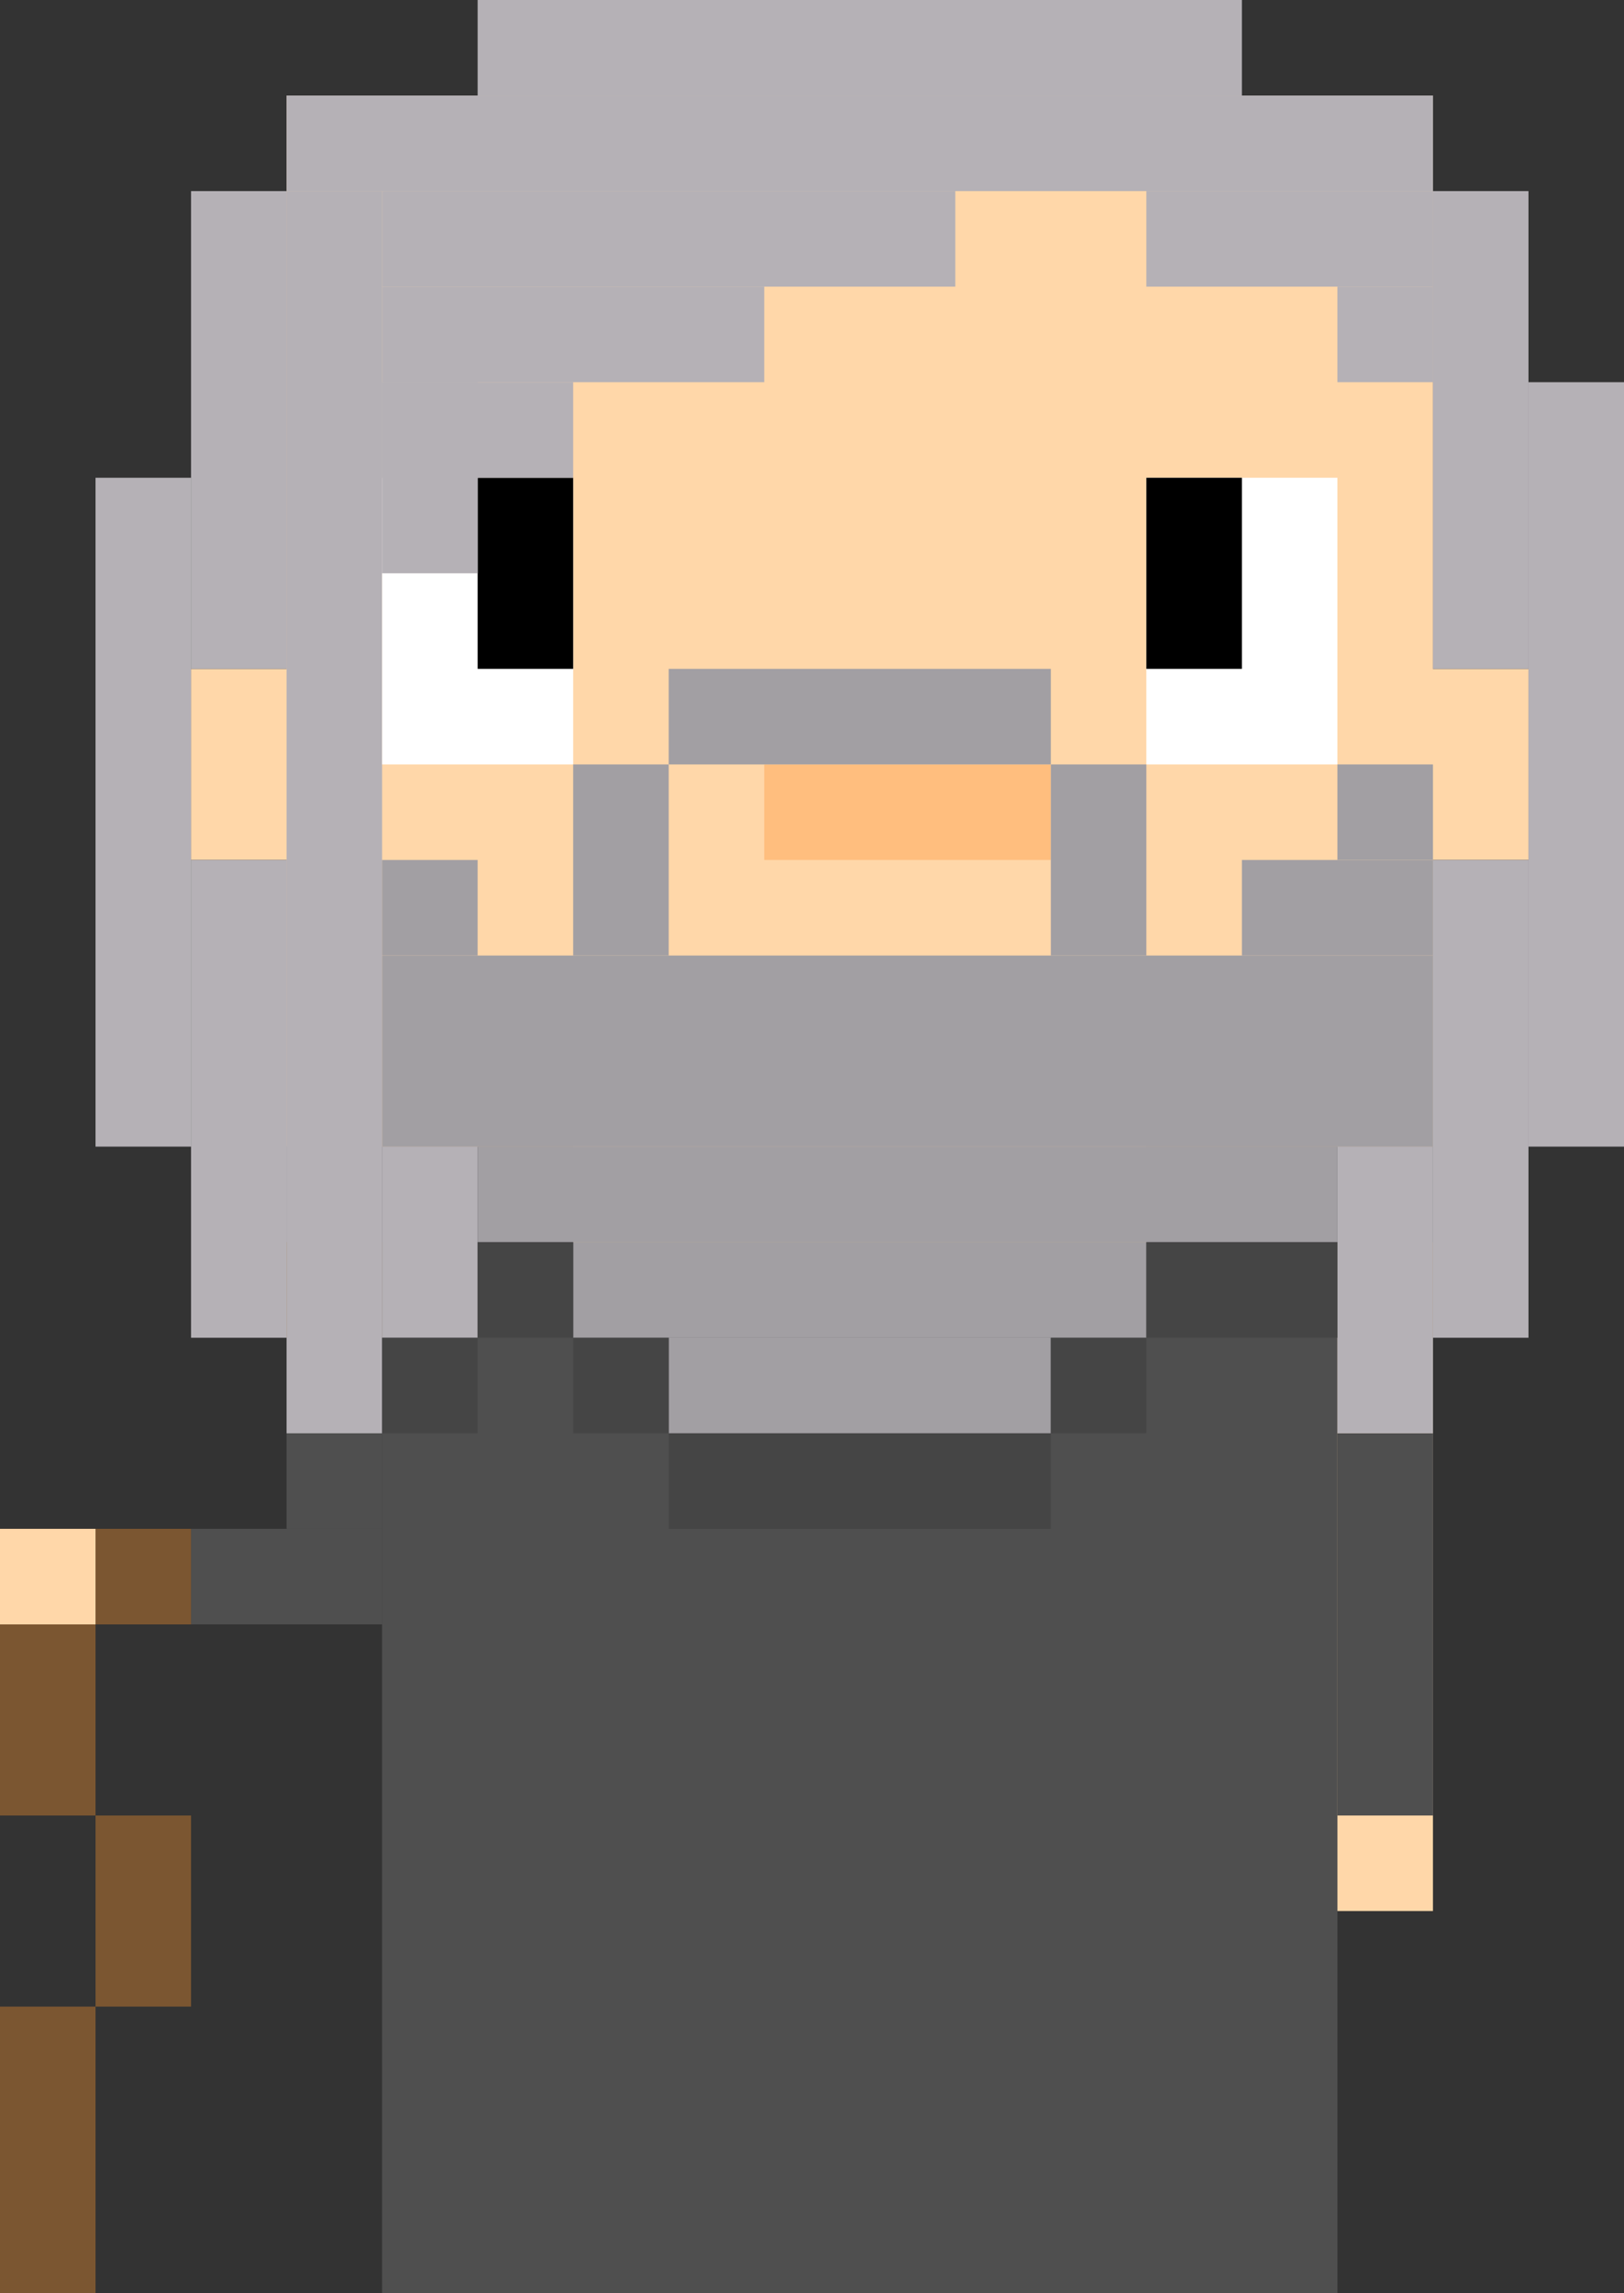 <svg xmlns="http://www.w3.org/2000/svg" viewBox="0 0 17 24"><rect x="0" y="0" width="17" height="24" fill="#333333" stroke="none"/><defs><style>.cls-1{fill:#ffd7a9;}.cls-2{fill:#4f4f4f;}.cls-3{fill:#ffbe7e;}.cls-4{fill:#b5b1b6;}.cls-5{fill:#ae7b2e;}.cls-6{fill:#fff;}.cls-7{fill:#7b5631;}.cls-8{fill:#a29fa3;}.cls-9{fill:#454545;}</style></defs><title>Asset 4</title><g id="Layer_2" data-name="Layer 2"><g id="Layer_1-2" data-name="Layer 1"><rect class="cls-1" x="2" y="7" width="14" height="2"/><rect class="cls-1" x="3" y="1" width="12" height="11"/><rect class="cls-2" x="4" y="13" width="10" height="11"/><rect class="cls-3" x="8" y="8" width="3" height="1"/><rect class="cls-4" x="2" y="2" width="1" height="5"/><rect class="cls-4" x="15" y="2" width="1" height="5"/><rect class="cls-4" x="3" y="1" width="12" height="1"/><rect class="cls-4" x="5" width="8" height="1"/><rect class="cls-4" x="12" y="2" width="3" height="1"/><rect class="cls-4" x="14" y="3" width="1" height="1"/><rect class="cls-4" x="3" y="2" width="1" height="11"/><rect class="cls-4" x="2" y="9" width="1" height="5"/><rect class="cls-4" x="15" y="9" width="1" height="5"/><rect class="cls-5" x="3" y="13" width="1" height="1"/><rect class="cls-5" x="14" y="13" width="1" height="1"/><rect class="cls-2" x="2.5" y="15.5" width="1" height="2" transform="translate(19.5 13.5) rotate(90)"/><rect class="cls-1" x="14" y="14" width="1" height="6"/><rect class="cls-2" x="14" y="15" width="1" height="4"/><rect class="cls-1" x="6" y="12" width="6" height="1"/><rect class="cls-6" x="4" y="5" width="2" height="3" transform="translate(10 13) rotate(180)"/><rect x="5" y="5" width="1" height="2" transform="translate(11 12) rotate(180)"/><rect class="cls-6" x="12" y="5" width="2" height="3" transform="translate(26 13) rotate(180)"/><rect x="12" y="5" width="1" height="2" transform="translate(25 12) rotate(180)"/><rect class="cls-2" x="3" y="14" width="1" height="2"/><rect class="cls-7" y="16" width="1" height="3"/><rect class="cls-7" x="1" y="16" width="1" height="1"/><rect class="cls-1" y="16" width="1" height="1"/><rect class="cls-7" x="1" y="19" width="1" height="2"/><rect class="cls-7" y="21" width="1" height="3"/><rect class="cls-4" x="3" y="12" width="1" height="3"/><rect class="cls-4" x="4" y="2" width="6" height="1"/><rect class="cls-4" x="4" y="3" width="4" height="1"/><rect class="cls-4" x="4" y="4" width="2" height="1"/><rect class="cls-4" x="4" y="4" width="1" height="2"/><rect class="cls-4" x="1" y="5" width="1" height="7"/><rect class="cls-4" x="16" y="4" width="1" height="8"/><rect class="cls-8" x="4" y="10" width="11" height="2"/><rect class="cls-8" x="5" y="12" width="9" height="1"/><rect class="cls-8" x="6" y="13" width="6" height="1"/><rect class="cls-8" x="7" y="14" width="4" height="1"/><rect class="cls-8" x="6" y="8" width="1" height="2"/><rect class="cls-8" x="7" y="7" width="4" height="1"/><rect class="cls-8" x="11" y="8" width="1" height="2"/><rect class="cls-4" x="14" y="12" width="1" height="3"/><rect class="cls-4" x="4" y="12" width="1" height="2"/><rect class="cls-8" x="4" y="9" width="1" height="1"/><rect class="cls-8" x="13" y="9" width="2" height="1"/><rect class="cls-8" x="14" y="8" width="1" height="1"/><rect class="cls-9" x="5" y="13" width="1" height="1"/><rect class="cls-9" x="6" y="14" width="1" height="1"/><rect class="cls-9" x="7" y="15" width="4" height="1"/><rect class="cls-9" x="11" y="14" width="1" height="1"/><rect class="cls-9" x="12" y="13" width="2" height="1"/><rect class="cls-9" x="4" y="14" width="1" height="1"/></g></g></svg>